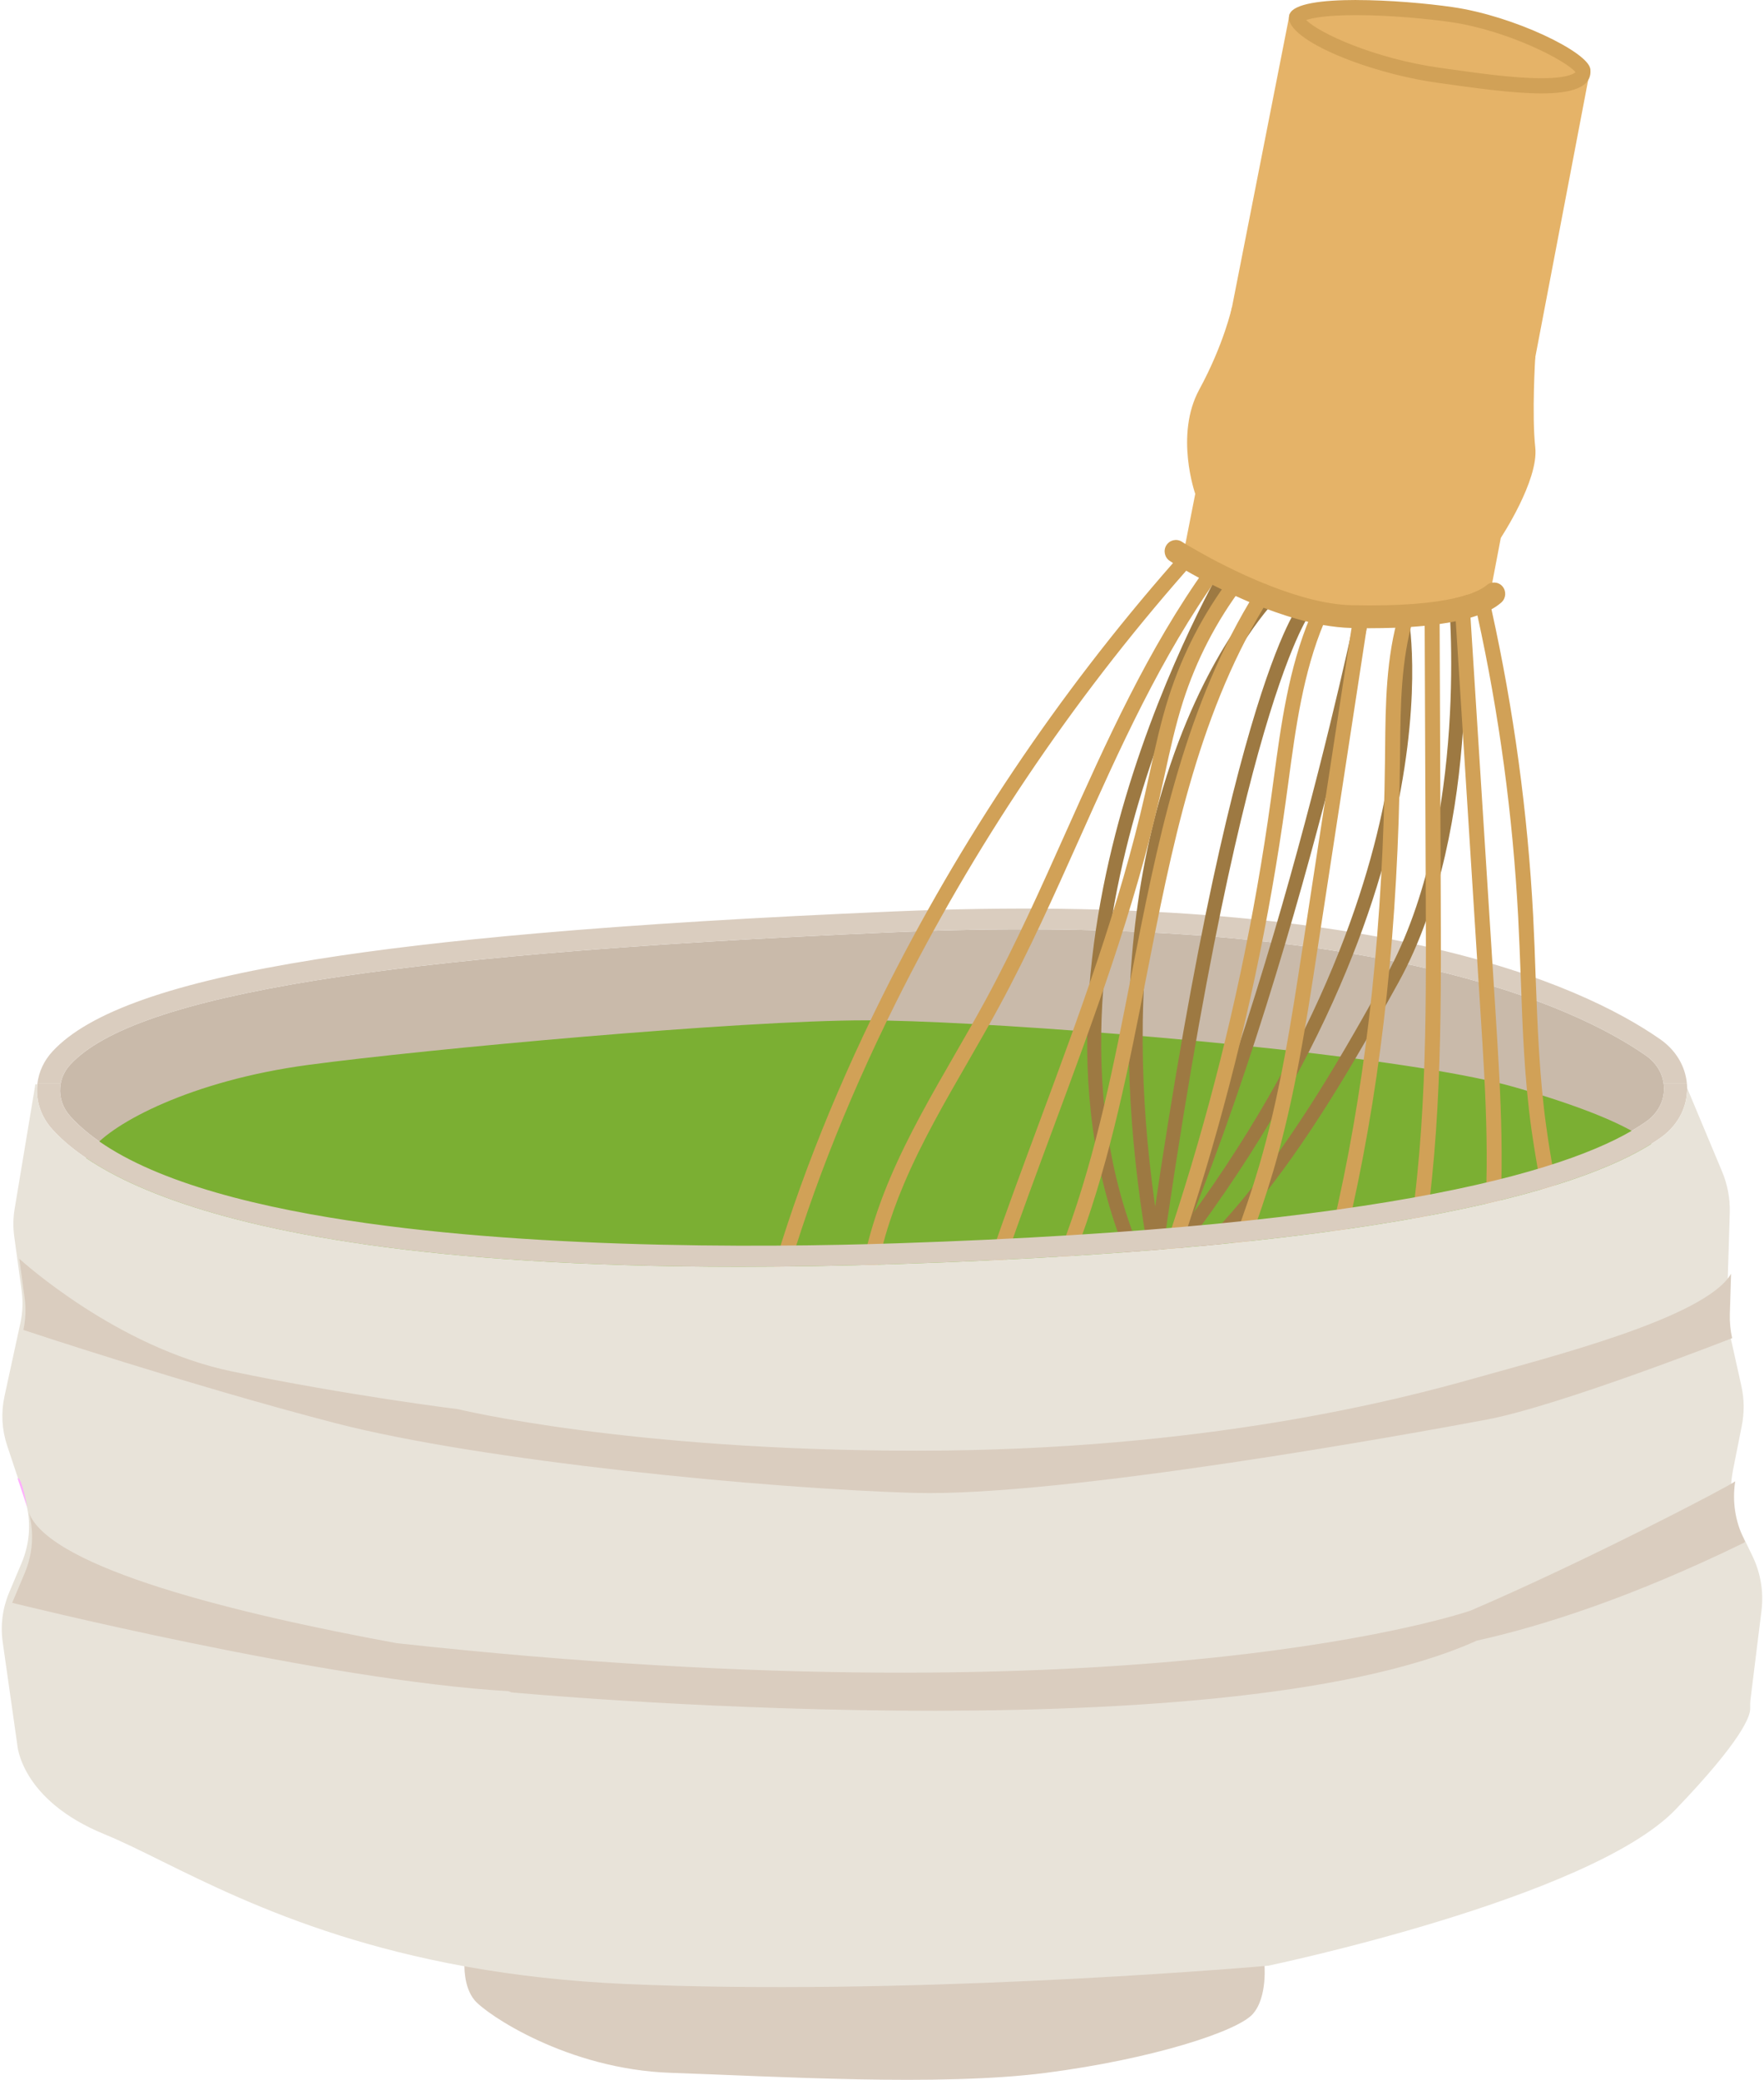 <svg xmlns="http://www.w3.org/2000/svg" width="134" height="158" viewBox="0 0 134 158" fill="none">
  <path d="M126.404 82.693C126.407 83.677 125.915 84.59 125.055 85.199C120.054 88.726 106.134 93.195 68.208 94.448C62.973 94.623 55.333 94.75 47.116 94.469C39.273 94.203 30.904 93.565 23.601 92.243C15.443 90.765 8.619 88.433 5.344 84.809C4.765 84.168 4.507 83.375 4.572 82.604C4.58 82.509 4.592 82.415 4.61 82.323C4.703 81.803 4.946 81.303 5.338 80.878C7.793 78.214 13.857 76.104 24.113 74.457C28.897 73.692 34.597 73.024 41.266 72.447C48.877 71.791 57.755 71.25 67.988 70.816C83.892 70.139 97.429 71.055 108.218 73.532C117.172 75.59 122.304 78.288 125.035 80.192C125.307 80.381 125.544 80.603 125.737 80.848C126.085 81.277 126.307 81.782 126.375 82.323C126.395 82.444 126.404 82.569 126.404 82.693Z" fill="#C9BAAA"/>
  <path d="M126.111 78.948C119.958 74.662 104.215 67.701 67.906 69.241C57.483 69.684 48.479 70.231 40.775 70.905C34.308 71.47 28.757 72.123 24.049 72.874C13.113 74.618 6.725 76.903 3.986 79.876C3.328 80.589 2.945 81.443 2.839 82.324H4.61C4.703 81.804 4.946 81.304 5.338 80.878C7.793 78.215 13.857 76.105 24.113 74.458C28.897 73.692 34.597 73.025 41.266 72.448C48.877 71.792 57.755 71.251 67.988 70.816C83.892 70.139 97.429 71.056 108.218 73.533C117.172 75.59 122.304 78.289 125.035 80.193C125.307 80.382 125.544 80.603 125.737 80.849C126.085 81.278 126.307 81.783 126.375 82.324H128.142C128.025 80.991 127.299 79.776 126.111 78.948Z" fill="#DACDBF"/>
  <path d="M126.697 89.072L115.873 100.32L64.846 104.068L11.293 94.633L6.31 93.755L7.003 89.844C7.003 89.844 5.444 89.247 7.003 87.284C8.563 85.321 14.494 82.093 23.434 80.896C32.373 79.699 56.187 77.512 65.773 77.512C73.595 77.512 95.225 79.096 108.042 81.153H108.051C110.939 81.618 113.382 82.105 115.115 82.605C124.531 85.318 126.076 87.192 126.386 88.132L126.697 89.07V89.072Z" fill="#7BAF33"/>
  <path d="M92.071 106.228C91.887 106.228 91.705 106.133 91.609 105.965L86.014 96.352C80.466 84.035 82.672 70.097 85.502 60.579C88.557 50.292 92.981 42.796 93.025 42.722C93.171 42.474 93.496 42.391 93.751 42.533C94.005 42.678 94.09 42.994 93.944 43.242C93.9 43.316 89.531 50.721 86.514 60.892C83.743 70.236 81.572 83.893 86.977 95.912L92.533 105.453C92.68 105.702 92.589 106.018 92.334 106.16C92.252 106.207 92.162 106.228 92.071 106.228Z" fill="#9D7942"/>
  <path d="M80.115 102.338C79.875 102.338 79.655 102.178 79.597 101.939C79.529 101.661 79.705 101.38 79.992 101.315C90.968 98.764 98.819 85.929 105.318 74.1C111.709 62.468 110.05 45.312 110.032 45.14C110.003 44.856 110.216 44.602 110.509 44.573C110.799 44.546 111.062 44.753 111.091 45.037C111.109 45.211 112.8 62.675 106.257 74.59C99.65 86.618 91.647 99.671 80.24 102.323C80.199 102.332 80.159 102.338 80.118 102.338H80.115Z" fill="#9D7942"/>
  <path d="M90.567 107.744C90.336 107.744 90.122 107.594 90.055 107.366C86.502 94.939 83.322 76.615 88.334 59.882C91.348 49.822 95.846 45.176 96.036 44.984C96.241 44.777 96.574 44.771 96.788 44.969C96.999 45.167 97.007 45.495 96.803 45.702C96.759 45.749 92.267 50.405 89.332 60.248C84.419 76.731 87.57 94.815 91.079 107.088C91.158 107.363 90.994 107.65 90.71 107.727C90.663 107.738 90.614 107.747 90.567 107.747V107.744Z" fill="#9D7942"/>
  <path d="M82.002 104.043C81.876 104.043 81.747 103.999 81.648 103.91C81.428 103.718 81.411 103.39 81.607 103.177C96.478 87.02 102.307 72.642 104.581 63.426C107.041 53.446 105.976 47.203 105.965 47.141C105.915 46.861 106.108 46.592 106.398 46.541C106.687 46.491 106.962 46.68 107.012 46.961C107.059 47.221 108.127 53.429 105.631 63.6C103.337 72.95 97.444 87.523 82.397 103.872C82.292 103.987 82.148 104.043 82.002 104.043Z" fill="#9D7942"/>
  <path d="M86.254 107.065C86.233 107.065 86.21 107.065 86.189 107.062C85.897 107.026 85.692 106.769 85.727 106.482C92.282 54.487 98.421 46.296 98.678 45.971C98.86 45.746 99.193 45.705 99.424 45.88C99.656 46.054 99.697 46.379 99.518 46.604C99.504 46.624 97.935 48.714 95.585 57.177C93.435 64.925 90.163 79.79 86.78 106.606C86.748 106.87 86.517 107.062 86.254 107.062V107.065Z" fill="#9D7942"/>
  <path d="M84.615 104.823C84.533 104.823 84.451 104.806 84.375 104.767C84.115 104.637 84.009 104.324 84.141 104.07C90.148 92.532 94.977 77.398 97.967 66.733C101.212 55.166 103.056 46.219 103.074 46.127C103.132 45.846 103.41 45.663 103.7 45.719C103.986 45.775 104.174 46.047 104.115 46.331C104.042 46.689 96.659 82.32 85.086 104.537C84.993 104.717 84.805 104.82 84.612 104.82L84.615 104.823Z" fill="#9D7942"/>
  <path d="M97.967 1.064L89.955 41.789C89.955 41.789 95.17 46.725 102.4 47.372C109.631 48.02 113.134 45.433 113.134 45.433L120.806 5.232C120.806 5.232 115.144 5.859 109.084 4.91C103.024 3.961 97.97 1.064 97.97 1.064H97.967Z" fill="#E5B368"/>
  <path d="M114.047 45.77C113.83 45.959 113.579 46.134 113.295 46.288C112.976 46.459 112.622 46.616 112.23 46.755C112.066 46.811 111.887 46.87 111.712 46.92C111.358 47.024 110.983 47.115 110.591 47.195C110.199 47.275 109.789 47.346 109.362 47.402C108.99 47.458 108.61 47.505 108.224 47.541C107.881 47.576 107.536 47.603 107.182 47.627C106.796 47.656 106.401 47.674 106.003 47.689C105.353 47.712 104.697 47.724 104.06 47.724H103.825C103.433 47.724 103.044 47.718 102.67 47.706H102.646C101.959 47.689 101.239 47.609 100.516 47.482C100.141 47.42 99.758 47.337 99.383 47.245C98.234 46.971 97.084 46.589 95.983 46.169C95.618 46.025 95.26 45.883 94.912 45.738C94.552 45.581 94.201 45.433 93.865 45.277C93.493 45.111 93.148 44.943 92.811 44.777C92.566 44.662 92.334 44.547 92.106 44.431C91.74 44.242 91.395 44.062 91.082 43.896C90.716 43.701 90.391 43.518 90.107 43.355C89.657 43.101 89.311 42.894 89.101 42.767C88.975 42.687 88.896 42.634 88.867 42.616C88.469 42.362 88.349 41.827 88.6 41.425C88.852 41.023 89.376 40.902 89.774 41.15C89.786 41.162 90.008 41.301 90.394 41.529C90.552 41.62 90.742 41.73 90.959 41.851C92.115 42.507 93.993 43.503 96.1 44.355H96.118C96.226 44.402 96.334 44.446 96.448 44.493C96.448 44.487 96.454 44.493 96.454 44.493C98.5 45.294 100.721 45.933 102.684 45.977C106.512 46.063 108.949 45.794 110.491 45.448C110.895 45.356 111.238 45.259 111.527 45.161C111.641 45.126 111.75 45.093 111.846 45.052C112.423 44.833 112.736 44.626 112.888 44.493C112.9 44.482 112.911 44.476 112.923 44.464C113.283 44.154 113.824 44.189 114.132 44.544C114.439 44.907 114.404 45.448 114.053 45.764L114.047 45.77Z" fill="#D1A157"/>
  <path d="M117.113 6.521C114.992 6.521 112.241 6.133 109.578 5.761L109.289 5.72C104.171 5.001 99.319 2.897 98.558 1.566C98.453 1.383 98.485 1.306 98.497 1.283C98.5 1.277 98.906 0.576 103.027 0.576C105.654 0.576 108.572 0.863 110.272 1.108C115.123 1.809 120.039 4.511 120.244 5.318C120.285 5.625 120.192 5.779 120.107 5.876C119.849 6.172 119.124 6.524 117.119 6.524L117.113 6.521Z" fill="#E5B368"/>
  <path d="M103.024 1.15C105.622 1.15 108.507 1.434 110.187 1.676C114.57 2.309 119.021 4.635 119.677 5.483V5.486C119.662 5.504 119.29 5.944 117.113 5.944C114.936 5.944 112.3 5.56 109.657 5.191L109.365 5.149C104.458 4.461 100.2 2.527 99.225 1.519C99.676 1.369 100.727 1.15 103.024 1.15ZM103.024 0C100.449 0 98.286 0.272 97.967 1.064C97.25 2.838 103.685 5.516 109.21 6.29C111.931 6.672 114.872 7.097 117.113 7.097C119.355 7.097 120.988 6.648 120.803 5.235C120.634 3.949 114.998 1.212 110.351 0.541C108.39 0.257 105.517 0.003 103.027 0.003L103.024 0Z" fill="#D1A157"/>
  <path d="M90.868 42.492C90.611 42.779 90.356 43.074 90.105 43.361C81.37 53.29 73.949 64.336 68.032 76.21C64.181 83.943 61.214 91.581 59.216 98.918C59.072 99.453 58.958 99.896 58.993 100.328C59.04 100.961 59.42 101.593 59.757 102.152L63.145 107.818C63.306 108.087 63.219 108.439 62.952 108.608C62.862 108.664 62.759 108.687 62.657 108.687C62.469 108.687 62.276 108.59 62.174 108.412L58.78 102.746C58.405 102.113 57.931 101.318 57.864 100.417C57.811 99.754 57.984 99.122 58.121 98.616C60.143 91.206 63.134 83.497 67.017 75.696C72.939 63.81 80.36 52.743 89.101 42.779C89.402 42.427 89.71 42.078 90.023 41.726C90.125 41.617 90.257 41.555 90.391 41.543C90.549 41.635 90.74 41.744 90.956 41.865C91.053 42.066 91.029 42.32 90.871 42.498L90.868 42.492Z" fill="#D1A157"/>
  <path d="M66.066 105.244C65.802 105.244 65.568 105.06 65.51 104.791C64.53 100.23 65.244 95.069 67.634 89.45C69.013 86.21 70.792 83.127 72.512 80.142C73.314 78.752 74.142 77.313 74.918 75.882C77.133 71.794 79.073 67.455 80.951 63.254C84.027 56.379 87.208 49.27 91.679 43.05C91.863 42.793 92.22 42.737 92.475 42.923C92.729 43.109 92.785 43.47 92.601 43.727C88.2 49.852 85.042 56.905 81.99 63.73C80.103 67.948 78.151 72.311 75.915 76.435C75.134 77.88 74.3 79.323 73.496 80.721C71.793 83.674 70.031 86.728 68.682 89.905C66.388 95.3 65.694 100.224 66.625 104.546C66.692 104.856 66.496 105.164 66.189 105.229C66.148 105.238 66.107 105.241 66.066 105.241V105.244Z" fill="#D1A157"/>
  <path d="M73.563 114.067C73.311 114.067 73.08 113.895 73.013 113.638C71.406 107.511 73.32 101.061 75.239 95.501C76.433 92.042 77.727 88.557 78.979 85.184C81.967 77.132 85.057 68.808 86.982 60.313C87.111 59.742 87.237 59.169 87.36 58.598C87.766 56.73 88.188 54.797 88.785 52.932C89.835 49.651 91.418 46.597 93.484 43.854C93.674 43.6 94.031 43.553 94.283 43.745C94.535 43.937 94.582 44.297 94.391 44.552C92.402 47.191 90.88 50.133 89.87 53.287C89.291 55.099 88.876 57.002 88.475 58.847C88.349 59.423 88.223 59.997 88.094 60.57C86.151 69.139 83.046 77.502 80.047 85.589C78.798 88.956 77.507 92.435 76.316 95.879C74.452 101.279 72.591 107.531 74.116 113.346C74.195 113.653 74.016 113.966 73.712 114.049C73.662 114.061 73.615 114.067 73.566 114.067H73.563Z" fill="#D1A157"/>
  <path d="M96.557 45.247C96.364 45.552 96.171 45.862 95.98 46.173C90.918 54.588 88.963 64.564 87.079 74.219C85.768 80.899 84.419 87.801 82.055 94.233C81.777 94.999 81.478 95.759 81.177 96.524C80.395 98.531 79.588 100.603 79.099 102.72C78.564 104.993 78.21 108.318 79.544 111.239C79.676 111.526 79.55 111.866 79.266 111.999C79.187 112.04 79.108 112.055 79.026 112.055C78.809 112.055 78.605 111.928 78.508 111.715C77.346 109.173 77.171 105.969 77.99 102.454C78.502 100.264 79.322 98.144 80.12 96.102C80.416 95.342 80.711 94.588 80.992 93.828C83.322 87.482 84.665 80.627 85.958 73.994C87.854 64.301 89.815 54.296 94.909 45.741C95.132 45.369 95.36 44.993 95.597 44.621C95.711 44.449 95.898 44.355 96.092 44.361H96.109C96.217 44.408 96.326 44.452 96.44 44.499C96.44 44.494 96.446 44.499 96.446 44.499C96.662 44.671 96.712 44.999 96.554 45.247H96.557Z" fill="#D1A157"/>
  <path d="M82.145 112.994C82.066 112.994 81.984 112.976 81.908 112.94C81.621 112.807 81.499 112.468 81.627 112.178C89.057 95.846 94.076 78.539 96.542 60.736C96.612 60.227 96.68 59.719 96.75 59.21C97.309 55.066 97.885 50.78 99.533 46.854C99.656 46.562 99.989 46.426 100.279 46.55C100.569 46.674 100.703 47.011 100.58 47.304C98.992 51.087 98.424 55.294 97.877 59.364C97.809 59.875 97.739 60.384 97.669 60.892C95.187 78.805 90.14 96.219 82.66 112.654C82.564 112.864 82.359 112.988 82.142 112.988L82.145 112.994Z" fill="#D1A157"/>
  <path d="M87.345 115.498C87.31 115.498 87.275 115.495 87.237 115.49C86.927 115.43 86.725 115.129 86.783 114.816C87.808 109.391 89.856 104.189 91.837 99.158C93.189 95.723 94.588 92.173 95.641 88.593C97.23 83.193 98.099 77.517 98.942 72.031L102.813 46.761C102.86 46.447 103.155 46.232 103.463 46.279C103.773 46.326 103.987 46.622 103.94 46.935L100.068 72.206C99.223 77.73 98.348 83.444 96.735 88.921C95.667 92.551 94.26 96.125 92.896 99.584C90.936 104.564 88.908 109.714 87.904 115.031C87.852 115.306 87.615 115.498 87.345 115.498Z" fill="#D1A157"/>
  <path d="M92.159 119.988C92.068 119.988 91.974 119.967 91.889 119.92C91.612 119.769 91.509 119.42 91.658 119.14C100.495 102.512 104.929 82.415 105.21 57.7L105.218 56.932C105.251 53.494 105.286 49.941 106.289 46.58C106.38 46.275 106.696 46.104 107 46.196C107.302 46.287 107.472 46.609 107.381 46.914C106.424 50.118 106.389 53.588 106.357 56.943L106.348 57.715C106.067 82.619 101.59 102.888 92.662 119.683C92.56 119.876 92.364 119.988 92.159 119.988Z" fill="#D1A157"/>
  <path d="M98.427 119.093C98.313 119.093 98.198 119.057 98.099 118.986C97.841 118.803 97.783 118.442 97.964 118.185C102.152 112.22 105.078 104.874 106.661 96.355C108.382 87.097 108.344 77.505 108.306 68.23L108.221 47.032C108.221 46.716 108.472 46.456 108.788 46.456C109.101 46.456 109.356 46.713 109.359 47.029L109.444 68.227C109.482 77.556 109.52 87.204 107.779 96.568C106.164 105.253 103.173 112.752 98.892 118.853C98.781 119.013 98.605 119.096 98.427 119.096V119.093Z" fill="#D1A157"/>
  <path d="M113.631 95.924C113.198 99.432 112.402 102.879 111.267 106.151C109.617 110.907 107.091 115.723 103.767 120.458C103.659 120.618 103.483 120.706 103.299 120.706C103.185 120.706 103.071 120.671 102.974 120.597C102.717 120.414 102.655 120.056 102.837 119.796C106.099 115.146 108.572 110.431 110.187 105.77C111.296 102.571 112.077 99.205 112.499 95.779C113.268 89.548 112.865 83.169 112.47 76.997L110.585 47.198L110.477 45.525C110.477 45.501 110.477 45.477 110.483 45.457C110.886 45.365 111.229 45.267 111.519 45.17C111.574 45.25 111.609 45.347 111.615 45.451L111.706 46.923L113.608 76.923C114 83.148 114.41 89.586 113.625 95.924H113.631Z" fill="#D1A157"/>
  <path d="M118.111 104.715C116.408 109.506 112.519 113.021 109.078 116.128C108.97 116.225 108.832 116.272 108.703 116.272C108.545 116.272 108.39 116.21 108.276 116.083C108.066 115.847 108.089 115.48 108.323 115.273C111.656 112.258 115.437 108.847 117.037 104.33C118.682 99.692 117.801 94.573 116.952 89.622C116.736 88.362 116.514 87.056 116.332 85.779C115.797 81.942 115.653 78.013 115.519 74.209C115.463 72.684 115.404 71.162 115.325 69.636C114.916 61.957 113.886 54.271 112.232 46.757C112.107 46.187 111.981 45.625 111.846 45.061C112.423 44.842 112.736 44.635 112.888 44.502C113.031 45.099 113.166 45.693 113.298 46.29C114.989 53.934 116.054 61.759 116.464 69.571C116.543 71.103 116.601 72.631 116.651 74.162C116.794 77.937 116.935 81.836 117.465 85.622C117.634 86.876 117.857 88.17 118.073 89.424C118.951 94.525 119.855 99.796 118.114 104.715H118.111Z" fill="#D1A157"/>
  <path d="M90.795 37.517C90.795 37.517 89.221 33.05 91.1 29.595C92.978 26.139 93.581 23.349 93.581 23.349L116.625 27.123C116.625 27.123 116.353 31.501 116.625 33.996C116.897 36.491 114.003 40.866 114.003 40.866L90.795 37.514V37.517Z" fill="#E5B368"/>
  <path d="M128.16 82.651V82.687C128.16 82.761 128.157 82.832 128.154 82.903C128.089 84.295 127.364 85.572 126.141 86.435C120.935 90.109 106.67 94.753 68.272 96.024C63.95 96.166 59.912 96.234 56.14 96.234C53.056 96.234 50.15 96.19 47.408 96.104C37.175 95.79 29.263 94.927 23.147 93.775C11.319 91.549 6.196 88.253 3.981 85.799C3.164 84.898 2.775 83.789 2.81 82.696C2.81 82.672 2.813 82.648 2.813 82.628C2.819 82.527 2.828 82.424 2.839 82.323H4.61C4.592 82.415 4.58 82.51 4.572 82.604C4.507 83.376 4.765 84.168 5.344 84.809C8.619 88.433 15.442 90.765 23.601 92.243C30.904 93.565 39.273 94.203 47.116 94.469C55.332 94.75 62.973 94.623 68.208 94.448C106.134 93.195 120.054 88.726 125.055 85.199C125.915 84.591 126.407 83.677 126.404 82.693C126.404 82.569 126.395 82.444 126.375 82.323H128.142C128.154 82.433 128.16 82.542 128.16 82.651Z" fill="#DACDBF"/>
  <path d="M95.161 153.006C93.991 154.318 87.553 156.42 79.456 157.469C71.356 158.519 58.876 157.732 50.975 157.469C43.075 157.206 36.93 153.006 36.052 151.953C35.174 150.901 35.282 149.16 35.282 149.16C38.855 149.796 42.817 150.257 47.224 150.452C69.41 151.427 96.039 149.065 96.039 149.065C96.039 149.065 96.332 151.69 95.161 153.006Z" fill="#DACDBF"/>
  <path d="M133.81 122.353L132.979 129.069C132.947 129.32 132.95 129.575 132.95 129.829C132.947 130.352 132.394 132.14 127.282 137.464C120.774 144.239 96.332 149.332 96.332 149.332C96.332 149.332 96.238 149.341 96.059 149.356C93.209 149.598 68.395 151.638 47.517 150.719C43.11 150.523 39.148 150.062 35.575 149.427C35.475 149.409 35.376 149.391 35.279 149.374C21.052 146.787 13.084 141.443 7.96 139.353C1.523 136.728 1.309 132.516 1.309 132.516L0.203 124.727C0.024 123.459 0.194 122.17 0.697 120.976L1.646 118.726C2.228 117.34 2.36 115.847 2.032 114.405C2.014 114.319 1.994 114.233 1.97 114.151C1.932 114.009 1.891 113.87 1.845 113.728L1.37 112.306L1.11 111.523L0.542 109.814C0.139 108.602 0.071 107.328 0.338 106.087L0.683 104.493L1.549 100.506C1.725 99.702 1.757 98.88 1.646 98.064L1.242 95.099H1.239L1.081 93.926C0.984 93.228 0.996 92.522 1.113 91.827L2.687 82.368H2.813C2.807 82.475 2.807 82.587 2.81 82.696C2.775 83.79 3.164 84.898 3.981 85.8C6.196 88.254 11.319 91.549 23.147 93.775C29.263 94.928 37.175 95.791 47.408 96.105C50.15 96.19 53.056 96.234 56.14 96.234C59.912 96.234 63.95 96.166 68.272 96.025C106.67 94.754 120.935 90.11 126.141 86.436C127.364 85.572 128.09 84.295 128.154 82.903C128.157 82.832 128.16 82.761 128.16 82.687V82.652L130.82 89.01C131.232 90 131.428 91.056 131.399 92.114L131.273 96.234L131.247 97.124C131.247 97.124 131.25 97.127 131.247 97.127L131.18 99.306C131.162 99.918 131.221 100.532 131.355 101.13L131.481 101.694L132.104 104.493L132.277 105.271C132.502 106.276 132.514 107.308 132.312 108.318L131.639 111.709C131.619 111.809 131.601 111.91 131.589 112.01C131.551 112.244 131.525 112.48 131.513 112.717C131.437 113.958 131.677 115.197 132.221 116.347H132.224C132.233 116.37 132.245 116.391 132.254 116.412L132.338 116.586L133.111 118.182C133.746 119.492 133.986 120.931 133.81 122.353Z" fill="#E8E3D9"/>
  <path d="M2.07 114.516L1.335 112.311C1.508 112.228 1.745 112.837 2.07 114.516Z" fill="#FFAEFF"/>
  <path d="M132.564 117.112L132.479 116.938C131.806 115.551 131.577 114.026 131.814 112.533C131.168 113.006 120.484 118.59 111.711 122.353C111.688 122.362 86.856 131.046 30.126 124.827C18.038 122.607 3.869 119.152 2.198 114.936C2.602 116.453 2.491 118.046 1.874 119.512L0.926 121.762C0.926 121.762 24.64 127.668 38.633 128.475L38.846 128.566C38.846 128.566 92.375 133.565 112.171 124.641C112.171 124.641 112.177 124.641 112.18 124.638C117.137 123.535 123.911 121.377 132.482 117.198C132.511 117.168 132.537 117.139 132.567 117.109L132.564 117.112Z" fill="#DACDBF"/>
  <path d="M131.581 101.655C131.581 101.655 118.503 106.793 112.944 107.842C107.384 108.891 80.758 113.727 69.492 113.411C58.224 113.095 36.57 110.993 25.45 108.105C14.331 105.217 1.774 101.031 1.774 101.031C1.95 100.227 1.982 99.406 1.871 98.593L1.467 95.625C1.646 95.788 8.879 102.353 17.549 104.168C26.328 106.006 34.814 107.056 34.814 107.056C34.814 107.056 47.689 110.207 69.636 110.207C91.582 110.207 106.506 106.266 112.066 104.691C117.625 103.115 129.57 100.121 131.499 96.76L131.405 99.828C131.387 100.44 131.446 101.055 131.581 101.652V101.655Z" fill="#DACDBF"/>
</svg>